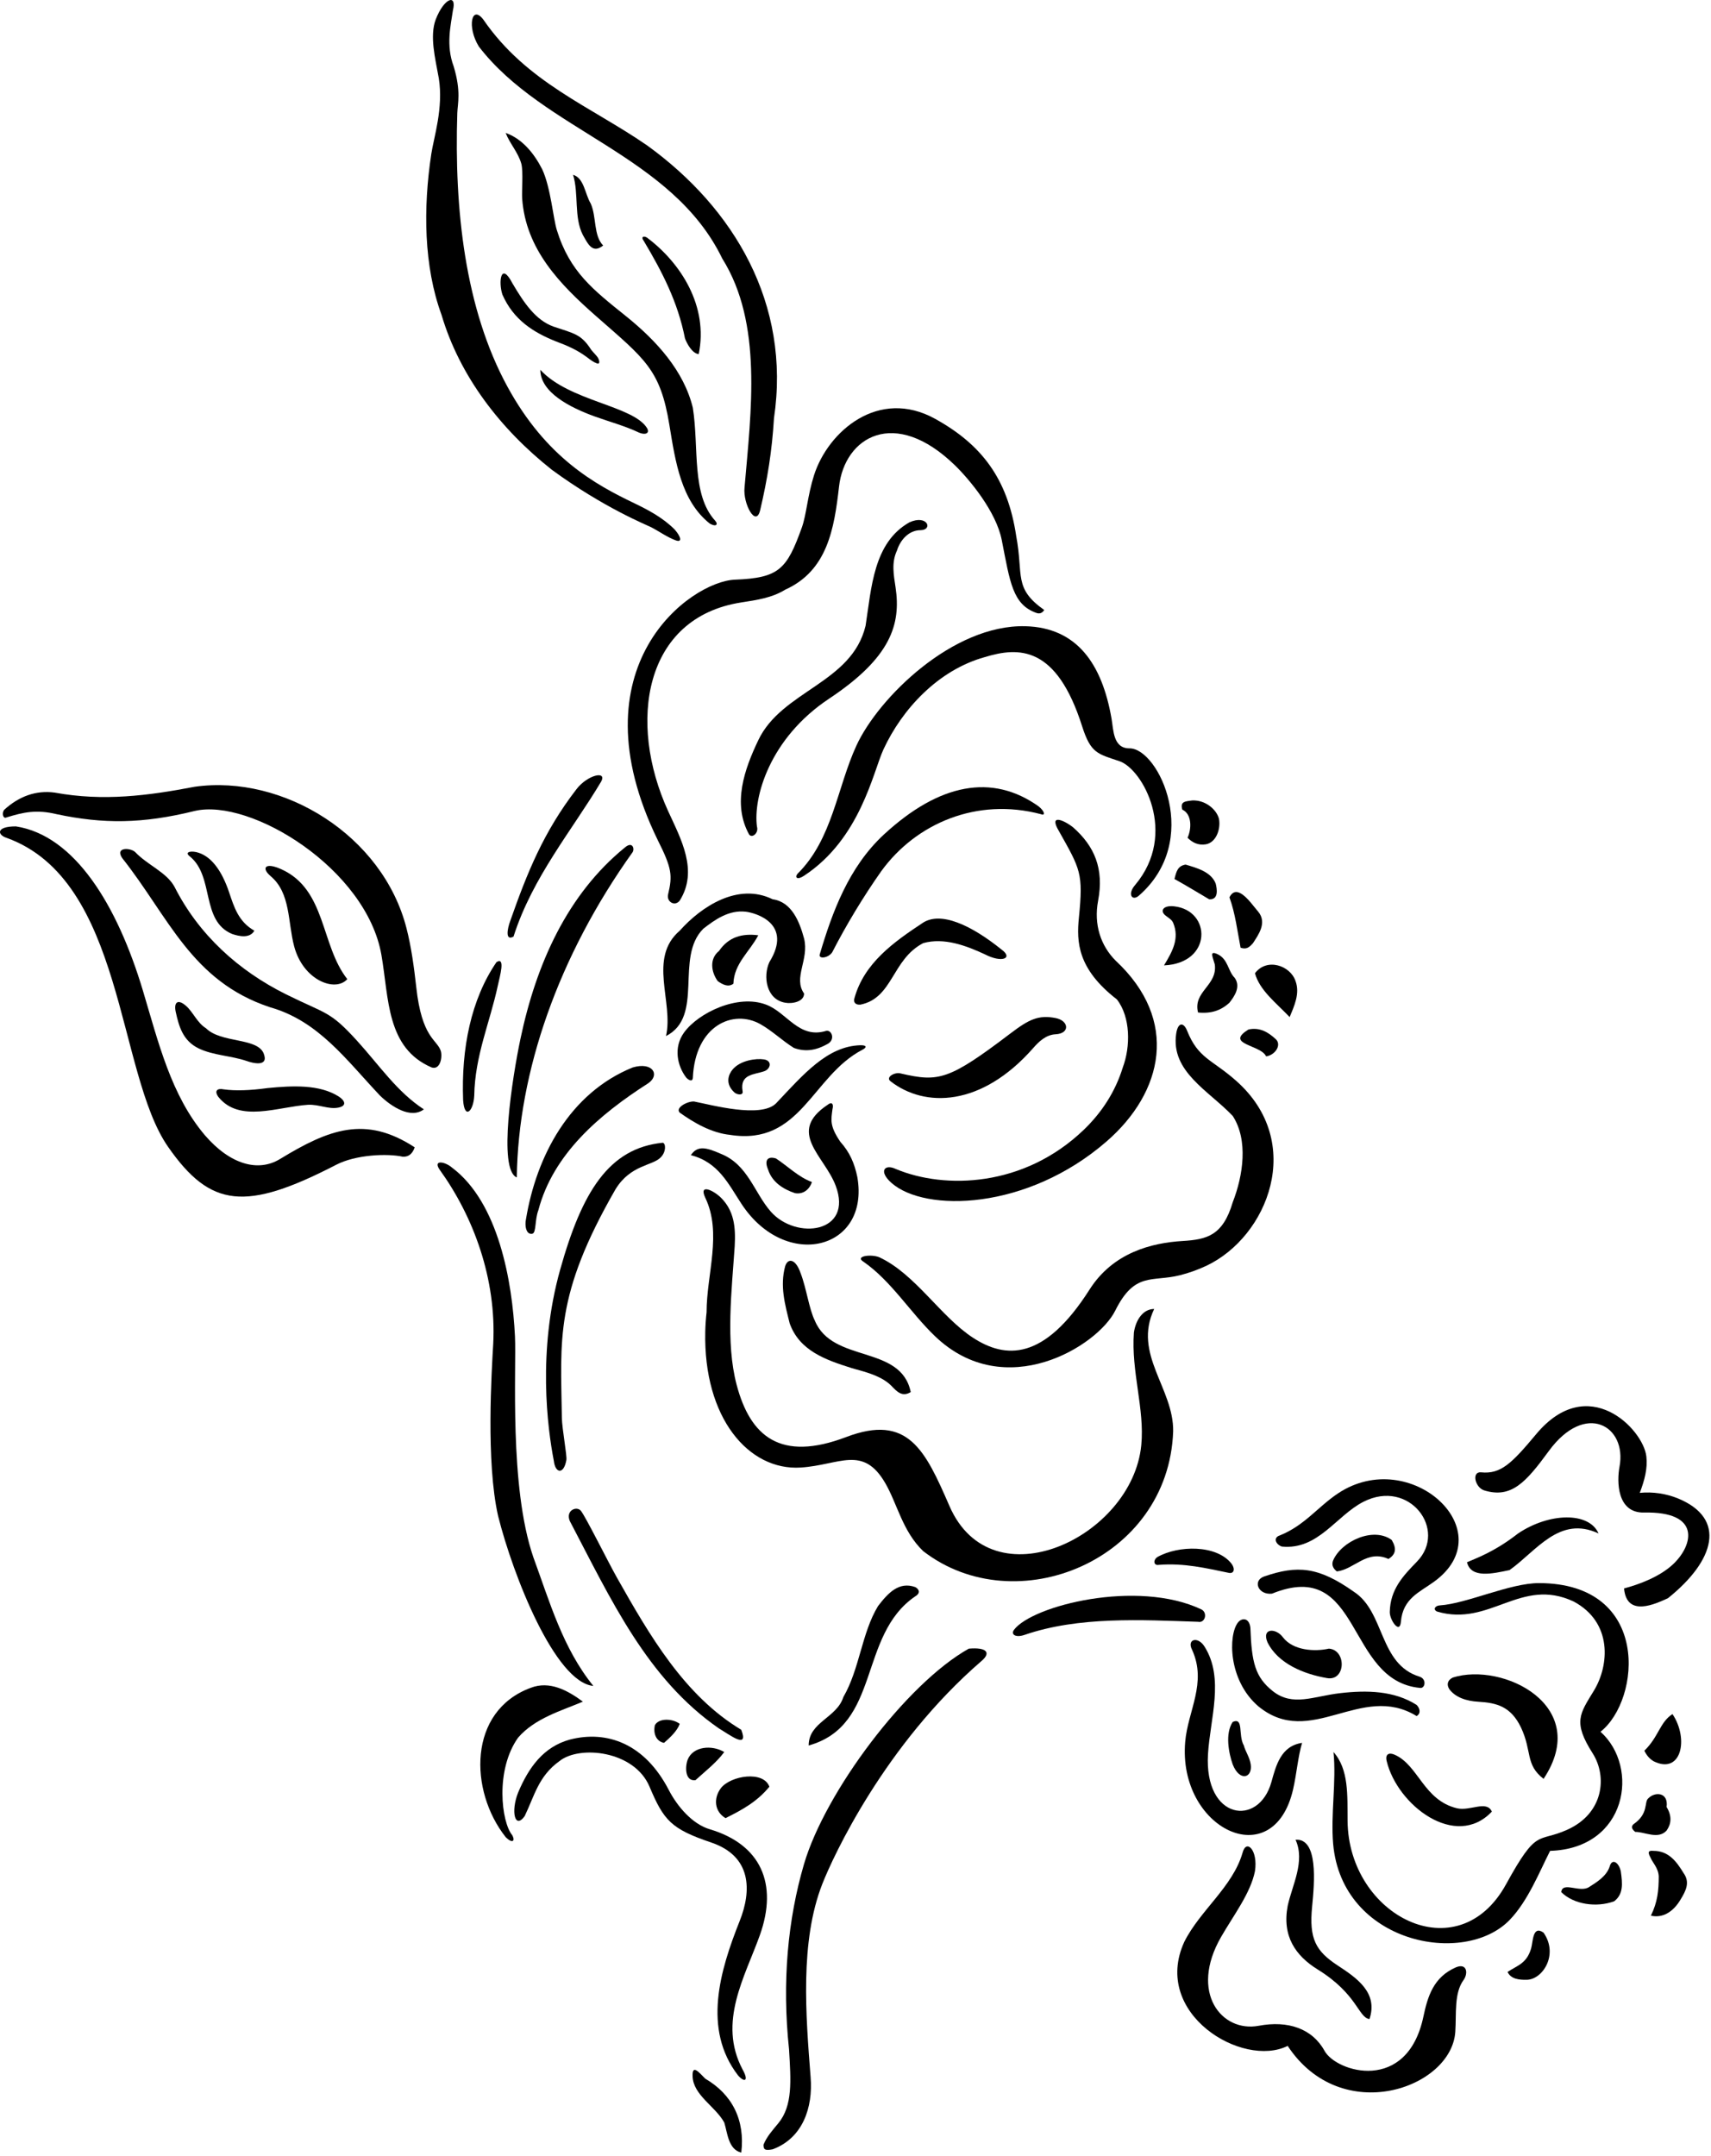 <?xml version="1.0" encoding="UTF-8"?>
<svg xmlns="http://www.w3.org/2000/svg" xmlns:xlink="http://www.w3.org/1999/xlink" width="535pt" height="674pt" viewBox="0 0 535 674" version="1.1">
<g id="surface1">
<path style=" stroke:none;fill-rule:nonzero;fill:rgb(0%,0%,0%);fill-opacity:1;" d="M 172.574 146.898 C 188.871 158.828 202.328 164.176 203.668 164.875 C 206.203 166.199 208.578 167.945 211.254 168.938 C 213.316 169.703 213.051 167.992 211.016 165.621 C 207.465 162.008 202.852 159.508 198.309 157.332 C 185.93 151.398 170.754 143.027 158.695 120.949 C 145.359 96.535 142.023 65.316 142.992 35.355 C 143.086 32.406 144.242 28.645 141.852 20.746 C 139.395 14.184 140.922 8.004 141.613 3.281 C 142.922 -2.047 138.871 -0.695 136.234 6.105 C 134.316 11.309 136.047 18.039 137.211 24.496 C 138.688 33.762 135.656 42.867 134.855 48.16 C 132.301 65.008 132.48 83.254 138.059 98.445 C 143.742 117.652 156.488 134.18 172.574 146.898 "/>
<path style=" stroke:none;fill-rule:nonzero;fill:rgb(0%,0%,0%);fill-opacity:1;" d="M 225.844 80.848 C 238.531 101.105 234.848 128.523 232.801 152.465 C 232.266 157.508 236.414 165.18 237.711 159.422 C 239.965 149.805 241.395 141.004 242.008 130.773 C 247.328 94.965 229.527 65.09 202.312 45.445 C 184.508 33.168 164.66 25.805 151.156 6.16 C 147.508 1.305 145.922 8.359 149.723 14.547 C 169.98 40.945 210.09 48.312 225.844 80.848 "/>
<path style=" stroke:none;fill-rule:nonzero;fill:rgb(0%,0%,0%);fill-opacity:1;" d="M 221.957 163.719 C 223.887 164.828 224.684 163.996 223.617 162.801 C 216.121 154.574 218.617 140.055 216.637 127.5 C 213.832 115.969 205.328 106.574 195.742 98.863 C 185.422 90.562 178.148 85.004 174.105 71.91 C 172.965 68.23 172.203 58.723 169.566 52.984 C 167 47.93 163.27 43.371 158.113 41.559 C 159.383 44.895 162.012 47.613 163.027 51.25 C 163.648 53.781 163.113 59.777 163.273 62.074 C 164.395 77.945 175.012 88.852 186.398 98.859 C 201.641 112.258 206.453 115.414 209.309 132.887 C 211.195 144.422 212.977 156.617 221.957 163.719 "/>
<path style=" stroke:none;fill-rule:nonzero;fill:rgb(0%,0%,0%);fill-opacity:1;" d="M 188.602 76.754 C 185.531 73.684 186.555 67.75 184.715 63.656 C 182.871 60.59 182.668 55.68 179.188 54.656 C 181.031 60.59 179.395 67.953 182.258 73.48 C 183.844 76.273 185.258 79.449 188.602 76.754 "/>
<path style=" stroke:none;fill-rule:nonzero;fill:rgb(0%,0%,0%);fill-opacity:1;" d="M 218.477 110.723 C 221.547 95.785 212.953 82.277 202.312 74.297 C 201.223 73.629 200.34 74.07 201.289 75.32 C 207.02 84.938 211.93 94.352 214.18 105.809 C 214.793 107.445 216.43 110.516 218.477 110.723 "/>
<path style=" stroke:none;fill-rule:nonzero;fill:rgb(0%,0%,0%);fill-opacity:1;" d="M 183.629 111.758 C 184.641 112.547 185.617 113.242 186.555 113.586 C 187.812 114.113 187.391 112.492 186.91 111.773 C 186.422 111.039 185.523 110.215 184.875 109.391 C 181.73 104.496 179.695 104.332 172.977 102.078 C 167.504 100.07 163.898 94.812 160.262 88.641 C 156.594 81.566 155.797 88.18 157.09 92.102 C 160.543 99.992 166.77 103.922 173.859 106.754 C 177.473 108.098 180.566 109.457 183.629 111.758 "/>
<path style=" stroke:none;fill-rule:nonzero;fill:rgb(0%,0%,0%);fill-opacity:1;" d="M 185.918 130.195 C 190.57 131.875 195.43 133.168 199.855 135.277 C 201.484 135.984 203.336 135.688 202.312 133.844 C 197.957 126.812 177.961 125.453 168.957 115.633 C 168.957 122.684 178.246 127.422 185.918 130.195 "/>
<path style=" stroke:none;fill-rule:nonzero;fill:rgb(0%,0%,0%);fill-opacity:1;" d="M 205.664 262.664 C 210.129 271.547 210.305 273.73 208.895 279.664 C 208.363 281.957 211.012 283.543 212.543 281.582 C 218.422 272.215 212.922 262.352 208.922 253.621 C 196.184 225.82 201.305 193.051 231.836 188.352 C 236.656 187.605 241.43 186.91 245.488 184.387 C 258.734 178.441 260.844 165.312 262.352 152.129 C 264.113 136.664 279.715 127.102 298.633 145.527 C 303.184 149.965 311.477 159.934 313.23 168.848 C 315.824 182.051 316.609 189.016 324.082 191.645 C 324.93 191.941 325.785 191.828 326.52 190.73 C 316.82 183.887 320.07 179.941 317.758 167.645 C 315.059 149.496 306.777 138.91 292.41 130.957 C 274.719 121.164 258.926 134.844 254.535 148.582 C 252.551 154.785 252.129 161 250.754 164.84 C 246.031 178.004 243.645 180.703 229.762 181.242 C 215.945 181.812 179.129 208.277 205.664 262.664 "/>
<path style=" stroke:none;fill-rule:nonzero;fill:rgb(0%,0%,0%);fill-opacity:1;" d="M 287.844 165.766 C 291.801 165.711 290.039 160.77 284.367 163.309 C 273.109 169.652 272.496 183.773 270.656 195.641 C 266.359 213.648 244.465 215.898 237.098 231.449 C 232.801 240.453 228.914 251.297 234.234 260.914 C 235.18 262.199 237.297 260.434 236.688 258.461 C 235.473 249.473 240.504 230.898 259.27 218.43 C 278.656 205.555 281.734 195.125 280.031 183.668 C 279.461 179.816 278.672 175.934 280.477 172.109 C 281.5 168.836 284.16 165.766 287.844 165.766 "/>
<path style=" stroke:none;fill-rule:nonzero;fill:rgb(0%,0%,0%);fill-opacity:1;" d="M 267.77 233.152 C 261.703 246.359 260.309 262.406 249.375 273.191 C 248.406 274.371 249.289 275.254 251.422 273.805 C 269.047 262.23 273.012 241.289 276.242 234.312 C 282.062 221.742 293.312 209.523 307.898 205.461 C 318.629 202.184 330.344 201.844 338.367 227.094 C 341.066 235.586 343.242 235.703 350.027 237.992 C 357.309 240.445 368.414 260.652 354.961 276.672 C 352.484 279.484 353.895 281.781 355.984 280.148 C 375.965 262.895 362.316 233.941 353.188 233.984 C 348.062 234.012 348.188 228.344 347.57 224.766 C 344.617 207.602 336.766 196.188 320.551 195.797 C 297.992 195.254 274.684 218.098 267.77 233.152 "/>
<path style=" stroke:none;fill-rule:nonzero;fill:rgb(0%,0%,0%);fill-opacity:1;" d="M 160.57 292.836 C 166.504 274.215 178.984 259.48 187.988 244.34 C 189.844 240.855 183.668 242.266 180.215 246.797 C 169.98 260.098 164.867 272.781 159.547 287.926 C 158.621 290.422 157.914 294.305 160.57 292.836 "/>
<path style=" stroke:none;fill-rule:nonzero;fill:rgb(0%,0%,0%);fill-opacity:1;" d="M 137.797 328.496 C 136.566 324.965 131.895 324.555 130.16 308.668 C 129.461 302.426 128.629 296.203 127.121 290.293 C 119.73 261.223 88.59 242.09 60.895 245.988 C 46.254 248.793 32.281 250.598 17.129 247.82 C 11.195 247 5.875 249.047 1.371 253.141 C 0.477 254.086 0.918 256.113 1.984 255.594 C 7.305 253.957 11.328 253.027 17.742 254.57 C 32.27 257.641 44.488 257.613 60.918 253.547 C 78.359 249.496 114.598 271.648 119.266 298.598 C 121.637 312.277 120.805 327.699 134.992 333.762 C 137.719 334.609 138.43 330.316 137.797 328.496 "/>
<path style=" stroke:none;fill-rule:nonzero;fill:rgb(0%,0%,0%);fill-opacity:1;" d="M 324.789 252.145 C 310.23 241.746 293.703 244.93 276.387 260.914 C 265.336 271.145 260.219 285.266 256.332 298.359 C 255.816 299.949 258.992 299.598 260.219 297.746 C 264.516 289.355 269.93 280.367 275.566 272.371 C 286.41 257.438 305.441 249.25 325.496 254.57 C 326.906 255.145 326.73 253.73 324.789 252.145 "/>
<path style=" stroke:none;fill-rule:nonzero;fill:rgb(0%,0%,0%);fill-opacity:1;" d="M 371.328 261.938 C 372.762 263.371 374.605 264.395 377.059 263.984 C 380.18 263.434 381.766 259.379 381.152 256.004 C 380.355 253.027 376.855 250.07 372.762 250.273 C 370.828 250.559 368.875 250.48 369.691 253.141 C 372.762 254.57 372.594 259.199 371.328 261.938 "/>
<path style=" stroke:none;fill-rule:nonzero;fill:rgb(0%,0%,0%);fill-opacity:1;" d="M 335.543 258.68 C 332.375 256.203 327.852 254.473 331.141 259.906 C 337.812 271.824 338.754 272.961 337.355 286.898 C 336.598 294.453 336.863 302.906 349.23 312.48 C 353.527 318.004 353.527 327.211 351.074 333.762 C 348.715 341.426 344.418 347.922 338.902 353.223 C 320.203 371.188 295.508 371.922 280.137 365.516 C 276.633 363.805 274.602 366.184 278.723 369.832 C 289.227 379.145 321.148 378.492 346.031 356.863 C 363.684 341.52 368.871 319.031 348.863 300.379 C 344.191 295.715 341.953 289.094 343.355 281.645 C 345.258 271.57 342.215 264.578 335.543 258.68 "/>
<path style=" stroke:none;fill-rule:nonzero;fill:rgb(0%,0%,0%);fill-opacity:1;" d="M 87.531 362.395 C 80.754 366.52 72.008 364.156 64.09 354.973 C 53.52 342.531 49.566 326.035 44.695 309.766 C 36.668 282.961 23.34 261.223 4.977 258.379 C -1.426 258.379 -0.758 261.055 1.984 261.938 C 39 275.211 36.445 335.441 52.555 358.574 C 65.82 377.621 76.785 378.828 105.172 364.156 C 111.215 361.035 121.039 360.578 125.984 361.668 C 127.547 361.703 128.867 361.055 129.672 358.727 C 114.262 348.66 102.879 353.047 87.531 362.395 "/>
<path style=" stroke:none;fill-rule:nonzero;fill:rgb(0%,0%,0%);fill-opacity:1;" d="M 161.594 368.137 C 162.031 335.191 174.496 299.066 197.809 266.438 C 198.488 265.375 197.781 262.906 195.355 265.008 C 177.441 279.613 167.691 301.273 162.738 324.797 C 160.188 336.891 155.637 365.754 161.594 368.137 "/>
<path style=" stroke:none;fill-rule:nonzero;fill:rgb(0%,0%,0%);fill-opacity:1;" d="M 111.73 325.508 C 103.07 315.961 102.207 317.227 89.43 310.883 C 74.613 303.535 62.145 292.262 54.574 277.285 C 52.074 272.695 46.184 270.531 42.297 266.438 C 40.875 265.02 35.848 264.758 38.203 268.281 C 52.738 286.602 59.812 306.797 84.449 314.934 C 99.59 319.23 108.184 331.305 118.824 342.559 C 122.461 346.078 128.441 349.926 132.535 346.855 C 124.176 341.422 118.66 333.145 111.73 325.508 "/>
<path style=" stroke:none;fill-rule:nonzero;fill:rgb(0%,0%,0%);fill-opacity:1;" d="M 72.582 292.02 C 74.918 292.805 78.105 293.449 79.539 290.992 C 74.543 288.172 73.18 283.562 71.621 278.941 C 69.316 272.098 65.898 267.434 61.32 266.41 C 59.309 265.992 57.633 266.52 59.484 267.871 C 67.055 274.215 62.758 287.926 72.582 292.02 "/>
<path style=" stroke:none;fill-rule:nonzero;fill:rgb(0%,0%,0%);fill-opacity:1;" d="M 380.129 276.262 C 378.695 272.578 374.195 271.352 370.715 270.328 C 368.262 270.738 367.828 272.43 367.238 274.828 C 370.922 276.875 374.605 279.125 378.082 281.172 C 381.152 281.379 380.531 277.898 380.129 276.262 "/>
<path style=" stroke:none;fill-rule:nonzero;fill:rgb(0%,0%,0%);fill-opacity:1;" d="M 91.977 295.883 C 94.82 306.586 104.891 310.332 108.594 306.137 C 100.203 295.496 102.047 278.102 87.926 271.762 C 82.879 269.48 81.609 271.398 84.66 273.973 C 90.898 279.238 89.957 288.281 91.977 295.883 "/>
<path style=" stroke:none;fill-rule:nonzero;fill:rgb(0%,0%,0%);fill-opacity:1;" d="M 391.793 294.883 C 393.406 292.363 396.293 288.539 393.43 285.059 C 392.277 283.781 390.008 280.426 387.867 279.285 C 386.586 278.602 385.348 278.719 384.426 280.559 C 386.27 285.676 386.883 290.992 387.906 296.312 C 389.746 296.93 390.586 296.242 391.793 294.883 "/>
<path style=" stroke:none;fill-rule:nonzero;fill:rgb(0%,0%,0%);fill-opacity:1;" d="M 212.543 290.992 C 202.516 299.59 210.699 313.297 208.246 323.938 C 220.32 317.801 210.906 299.383 219.91 290.379 C 223.594 287.516 227.891 284.445 233.211 285.059 C 236.484 285.469 247.953 288.848 240.574 300.816 C 238.531 305.203 239.555 312.48 245.488 313.504 C 247.531 313.91 251.422 313.297 251.422 310.637 C 247.941 305.727 253.059 299.996 251.422 293.449 C 249.988 288.129 247.531 281.992 241.602 281.172 C 230.754 275.852 219.297 283.422 212.543 290.992 "/>
<path style=" stroke:none;fill-rule:nonzero;fill:rgb(0%,0%,0%);fill-opacity:1;" d="M 364.652 286.414 C 365.414 287.016 366.441 287.57 366.828 288.539 C 368.875 293.449 366.594 297.48 363.965 301.84 C 379.121 301.184 378.867 284.637 367.105 283.371 C 363.539 282.988 362.539 284.953 364.652 286.414 "/>
<path style=" stroke:none;fill-rule:nonzero;fill:rgb(0%,0%,0%);fill-opacity:1;" d="M 288.664 294.883 C 295.211 293.039 302.168 295.699 307.898 298.359 C 313.324 301.184 316.852 299.598 313.219 296.93 C 303.621 289.191 294.129 284.84 288.504 288.562 C 279.516 294.504 270.203 301.105 267.176 312.07 C 266.754 313.355 267.461 314.238 269.02 314.117 C 279.25 312.07 278.84 299.996 288.664 294.883 "/>
<path style=" stroke:none;fill-rule:nonzero;fill:rgb(0%,0%,0%);fill-opacity:1;" d="M 229.32 307.57 C 229.527 301.227 234.438 297.543 237.098 292.426 C 232.188 291.812 227.891 292.836 224.82 297.336 C 221.75 299.793 222.363 303.887 224.41 306.75 C 225.844 307.773 227.684 308.797 229.32 307.57 "/>
<path style=" stroke:none;fill-rule:nonzero;fill:rgb(0%,0%,0%);fill-opacity:1;" d="M 379.844 301.535 C 380.738 308.176 372.953 309.969 374.605 316.57 C 378.695 316.98 381.766 315.957 384.426 313.504 C 385.859 311.66 388.109 308.594 386.062 305.727 C 383.914 303.578 384.059 299.949 380.715 298.34 C 378.062 297.125 379.16 299.062 379.844 301.535 "/>
<path style=" stroke:none;fill-rule:nonzero;fill:rgb(0%,0%,0%);fill-opacity:1;" d="M 155.246 300.816 C 147.27 312.48 144.199 327.824 144.812 343.992 C 145.223 350.129 148.035 347.578 148.289 342.559 C 148.496 330.078 153.203 319.641 155.656 308.184 C 156.328 305.062 158.09 299.066 155.246 300.816 "/>
<path style=" stroke:none;fill-rule:nonzero;fill:rgb(0%,0%,0%);fill-opacity:1;" d="M 392.406 304.297 C 393.84 309.613 398.953 313.504 403.254 318.004 C 404.684 314.527 406.523 310.637 405.094 306.75 C 403.457 301.84 396.09 299.383 392.406 304.297 "/>
<path style=" stroke:none;fill-rule:nonzero;fill:rgb(0%,0%,0%);fill-opacity:1;" d="M 64.395 321.484 C 61.633 319.797 60.367 316.379 58.094 314.434 C 55.457 312.172 54.305 313.52 54.965 316.469 C 55.953 320.867 57.145 325.398 62.137 327.809 C 66.648 329.988 72.355 330.094 77.082 331.715 C 78.977 332.406 84.242 333.762 82.402 329.258 C 80.211 324.379 69.102 326.188 64.395 321.484 "/>
<path style=" stroke:none;fill-rule:nonzero;fill:rgb(0%,0%,0%);fill-opacity:1;" d="M 239.555 314.117 C 230.676 310.723 218.395 316.645 213.906 322.809 C 210.484 327.508 211.812 333.281 214.508 336.84 C 214.934 337.402 216.48 338.578 216.637 337.035 C 217.359 320.586 229.27 315.449 237.754 320.215 C 241.406 322.266 244.754 325.496 248.23 327.645 C 252.117 329.074 255.516 328.234 258.789 326.395 C 261.285 324.996 260.051 321.996 258.379 322.301 C 249.785 324.961 246.102 316.57 239.555 314.117 "/>
<path style=" stroke:none;fill-rule:nonzero;fill:rgb(0%,0%,0%);fill-opacity:1;" d="M 315.965 323.105 C 296.801 337.652 293.566 338.402 281.746 335.656 C 279.809 335.051 276.809 336.816 278.434 338.059 C 289.16 346.402 306.871 346.117 323.07 327.684 C 324.82 325.691 327.027 323.531 330.078 323.379 C 334.602 323.148 334.285 319.137 330.078 318.309 C 324.684 317.25 321.688 318.758 315.965 323.105 "/>
<path style=" stroke:none;fill-rule:nonzero;fill:rgb(0%,0%,0%);fill-opacity:1;" d="M 292.344 417.77 C 314.285 438.82 343.215 420.836 348.703 409.809 C 354.82 397.523 360.211 400.902 368.891 398.73 C 371.75 398.016 374.531 397.02 377.195 395.77 C 396.383 386.73 408.32 357.184 386.5 337.906 C 378.852 331.152 374.676 330.973 371.191 322.277 C 370.074 319.496 368.289 319.582 367.766 323.25 C 366.066 335.066 377.906 340.992 385.449 348.902 C 390.359 356.473 388.723 367.523 385.449 375.91 C 382.367 386.359 377.344 387.551 369.785 388.012 C 360.195 388.59 348.078 391.57 340.68 403.199 C 326.41 425.629 314.344 424.844 304.238 418.262 C 294.105 411.66 286.207 398.344 274.953 393.102 C 272.398 392.027 267.105 392.734 270.043 394.531 C 278.703 400.551 284.629 410.363 292.344 417.77 "/>
<path style=" stroke:none;fill-rule:nonzero;fill:rgb(0%,0%,0%);fill-opacity:1;" d="M 395.887 330.281 C 398.699 329.938 400.992 326.586 398.75 324.758 C 396.703 322.914 394.043 321.074 390.359 321.891 C 387.02 323.969 387.383 325.129 388.977 326.094 C 390.988 327.316 394.969 328.223 395.887 330.281 "/>
<path style=" stroke:none;fill-rule:nonzero;fill:rgb(0%,0%,0%);fill-opacity:1;" d="M 269.633 328.234 C 271.164 327.469 270.988 326.762 269.02 326.805 C 258.641 327.113 251.203 335.93 242.621 345.016 C 237.824 349.691 222.477 345.461 217.047 344.402 C 215.066 344.227 211.012 346.344 212.543 347.879 C 216.84 350.949 222.363 354.223 228.301 354.836 C 250.398 358.316 253.879 336.422 269.633 328.234 "/>
<path style=" stroke:none;fill-rule:nonzero;fill:rgb(0%,0%,0%);fill-opacity:1;" d="M 239.023 334.914 C 240.898 334.246 241.594 331.66 238.871 331.238 C 236.348 330.848 231.445 331.539 229.051 334.418 C 227.816 335.902 226.594 338.812 229.672 341.602 C 230.434 342.285 232.531 342.637 232.188 341.129 C 231.289 335.742 235.859 336.043 239.023 334.914 "/>
<path style=" stroke:none;fill-rule:nonzero;fill:rgb(0%,0%,0%);fill-opacity:1;" d="M 166.504 385.734 C 167.703 385.348 167.203 381.348 168.344 378.367 C 172.953 360.848 187.375 348.492 202.723 338.672 C 206.426 336.109 204.133 331.879 197.809 333.762 C 178.164 341.742 167.73 361.387 164.457 381.234 C 164.047 383.074 164.441 386.207 166.504 385.734 "/>
<path style=" stroke:none;fill-rule:nonzero;fill:rgb(0%,0%,0%);fill-opacity:1;" d="M 69.977 340.605 C 67.953 340.168 66.895 341.039 68.285 342.969 C 74.832 351.152 86.906 346.039 96.316 345.426 C 99.777 345.266 102.75 346.922 105.801 346.305 C 108.582 345.742 107.832 344.062 105.914 342.84 C 99.91 339.012 91.5 339.434 83.652 340.199 C 78.184 340.961 73.512 341.102 69.977 340.605 "/>
<path style=" stroke:none;fill-rule:nonzero;fill:rgb(0%,0%,0%);fill-opacity:1;" d="M 231.887 376.469 C 245.699 397.434 272.047 390.797 268.074 368.016 C 267.168 363.672 265.695 360.277 262.758 356.996 C 259.344 351.988 259.879 350.145 260.293 346.84 C 260.758 345.105 260.051 344.402 258.789 345.426 C 245.895 354.02 257.754 361.348 261.289 370.688 C 266.926 385.559 248.906 387.836 240.996 378.805 C 235.828 372.906 233.859 364.141 225.434 360.77 C 220.715 358.691 218.066 358.109 216.02 361.18 C 224.633 363.367 227.766 370.211 231.887 376.469 "/>
<path style=" stroke:none;fill-rule:nonzero;fill:rgb(0%,0%,0%);fill-opacity:1;" d="M 206.602 361.855 C 208.363 360.102 208.188 357.453 207.223 357.293 C 190.324 358.98 181.941 372.734 175.145 397 C 168.012 422.477 171.191 446.516 173.172 456.754 C 173.613 460.648 176.262 461.18 177.094 456.508 C 177.348 455.254 175.734 446.613 175.688 443.363 C 175.348 418.859 173.332 405.113 192.453 371.848 C 197.203 364.098 204.07 364.551 206.602 361.855 "/>
<path style=" stroke:none;fill-rule:nonzero;fill:rgb(0%,0%,0%);fill-opacity:1;" d="M 240.168 365.684 C 241.395 369.57 244.871 371.82 248.559 373.047 C 251.055 373.508 253.059 372.023 253.879 369.57 C 249.785 368.137 246.102 364.453 242.621 362.203 C 239.965 361.387 238.938 362.816 240.168 365.684 "/>
<path style=" stroke:none;fill-rule:nonzero;fill:rgb(0%,0%,0%);fill-opacity:1;" d="M 154.227 420.109 C 153.73 428.664 151.918 457.121 155.746 473.98 C 160.43 492.672 173.586 525.992 185.531 527.129 C 175.973 515.34 171.871 500.82 166.758 486.859 C 159.148 464.707 161.512 427.66 161.02 417.77 C 160.172 400.656 155.906 375.996 141.336 365.066 C 139.039 363.102 135.336 362.57 137.445 365.684 C 148.086 380.414 155.246 399.855 154.227 420.109 "/>
<path style=" stroke:none;fill-rule:nonzero;fill:rgb(0%,0%,0%);fill-opacity:1;" d="M 366.828 447.531 C 367.031 434.027 354.141 423.387 360.895 409.266 C 357.414 409.266 355.129 412.668 354.551 416.633 C 353.645 428.848 357.965 440.508 356.859 451.855 C 354.059 480.602 310.188 501.453 296.887 470.895 C 289.277 453.414 283.957 441.945 264.613 449.301 C 243.984 457.148 234.594 449.09 230.332 432.969 C 226.82 419.691 228.836 403.18 229.73 389.621 C 230.062 383.562 229.527 378.574 225.434 374.48 C 223.008 372.098 218.422 369.98 220.523 374.48 C 225.844 385.531 220.934 398.422 220.934 410.289 C 220.707 412.297 220.566 414.332 220.523 416.379 C 219.922 443.336 234.094 459.879 250.355 458.848 C 262.484 458.078 269.824 451.68 276.809 463.723 C 280.598 470.258 282.191 478.758 288.664 484.977 C 317.586 507.352 365.391 487.883 366.828 447.531 "/>
<path style=" stroke:none;fill-rule:nonzero;fill:rgb(0%,0%,0%);fill-opacity:1;" d="M 266.227 427.723 C 268.891 428.566 275.219 429.777 278.656 433.227 C 280.445 435.098 282.066 436.902 284.773 435.254 C 281.703 420.289 260.293 426.367 254.762 412.855 C 252.992 409.316 252.113 402.613 250.348 398.098 C 248.762 393.441 246.289 393.266 245.488 395.965 C 243.852 402.105 245.41 407.73 246.922 413.77 C 249.988 422.363 258.238 425.203 266.227 427.723 "/>
<path style=" stroke:none;fill-rule:nonzero;fill:rgb(0%,0%,0%);fill-opacity:1;" d="M 521.523 499.711 C 536.309 487.879 539.926 474.781 524.672 468.504 C 521.062 467.02 516.816 466.355 512.727 466.766 C 514.242 462.766 515.219 459.121 514.785 455.355 C 513.805 446.816 496.562 428.965 480.332 448.41 C 472.648 457.617 469.262 460.961 463.105 460.344 C 460.074 460.043 461.188 465.109 464.125 466.004 C 472.566 468.57 477.113 463.492 484.277 453.695 C 495.715 438.051 508.789 445.828 506.395 458.582 C 505.535 463.148 505.551 473.102 514.066 472.918 C 531.977 472.527 529.422 483.055 523.297 488.934 C 519.066 492.996 512.461 495.414 507.812 496.641 C 508.633 505.848 517.77 501.398 521.523 499.711 "/>
<path style=" stroke:none;fill-rule:nonzero;fill:rgb(0%,0%,0%);fill-opacity:1;" d="M 400.797 483.547 C 412.16 484.695 417.762 473.91 426.344 469.539 C 440.641 462.254 452.75 478.309 443.047 488.266 C 438.664 492.766 434.715 496.945 434.559 504.008 C 434.508 506.512 437.684 511.098 438.039 507.074 C 438.648 499.746 443.926 497.812 448.297 494.617 C 470.316 478.816 440.988 451.906 418.398 466.91 C 412.051 471.125 407.926 476.969 400.184 480.066 C 397.996 480.758 398.879 482.875 400.797 483.547 "/>
<path style=" stroke:none;fill-rule:nonzero;fill:rgb(0%,0%,0%);fill-opacity:1;" d="M 192.898 493.25 C 190.164 488.41 183.121 474.203 181.629 472.371 C 180.336 470.781 176.777 472.223 178.164 475.562 C 191.059 500.117 202.312 524.879 224.82 540.43 C 228.297 542.496 234.203 547.098 231.777 540.84 C 214.016 530.184 203.133 511.367 192.898 493.25 "/>
<path style=" stroke:none;fill-rule:nonzero;fill:rgb(0%,0%,0%);fill-opacity:1;" d="M 472.004 490.91 C 480.395 484.977 487.555 473.723 499.836 479.453 C 496.84 472.605 484.367 472.941 474.68 479.453 C 467.09 485.391 461.047 487.391 458.703 488.453 C 459.934 493.57 466.613 492.047 472.004 490.91 "/>
<path style=" stroke:none;fill-rule:nonzero;fill:rgb(0%,0%,0%);fill-opacity:1;" d="M 434.148 487.434 C 436.402 486 436.801 484.285 435.172 481.496 C 429.395 477.262 419.465 481.918 416.879 487.816 C 416.371 488.977 416.551 490.16 417.984 491.32 C 423.508 490.707 427.398 484.363 434.148 487.434 "/>
<path style=" stroke:none;fill-rule:nonzero;fill:rgb(0%,0%,0%);fill-opacity:1;" d="M 362.328 489.273 C 370.309 488.66 377.059 490.297 384.016 491.73 C 385.824 492.223 386.352 490.637 385.039 488.863 C 380.336 482.93 368.465 483.137 361.918 486.816 C 360.422 487.812 360.773 489.578 362.328 489.273 "/>
<path style=" stroke:none;fill-rule:nonzero;fill:rgb(0%,0%,0%);fill-opacity:1;" d="M 395.332 492.883 C 391.535 494.184 393.406 498.758 397.727 498.277 C 425.965 486.816 420.645 525.492 443.973 527.742 C 445.621 528.031 446.152 525.035 443.973 524.266 C 431.078 520.379 433.129 504.008 423.305 497.664 C 412.195 489.797 405.598 489.371 395.332 492.883 "/>
<path style=" stroke:none;fill-rule:nonzero;fill:rgb(0%,0%,0%);fill-opacity:1;" d="M 481.254 494.977 C 472.098 494.957 458.676 501.398 450.211 501.945 C 448.797 502.02 447.941 503.168 449.328 503.867 C 465.902 508.777 475.484 492.957 492.059 500.734 C 504.27 507.273 503.203 520.699 498.383 528.609 C 493.953 535.875 491.766 538.414 498.004 548.211 C 502.582 555.398 501.508 566.934 490.055 572.09 C 480.68 576.312 480.738 571.238 470.934 589.113 C 455.855 616.602 421.621 598.984 421.363 569.312 C 421.293 561.387 421.801 553.203 416.961 547.797 C 417.895 557.008 416.043 567.355 416.859 576.559 C 419.613 607.617 457.891 615.047 472.098 600.238 C 477.801 594.297 481.367 585.215 484.691 578.695 C 508.773 577.953 512.828 552.555 500.449 541.453 C 513.09 531.523 516.316 495.055 481.254 494.977 "/>
<path style=" stroke:none;fill-rule:nonzero;fill:rgb(0%,0%,0%);fill-opacity:1;" d="M 286.207 499.098 C 287.746 498.223 287.566 496.988 286.207 496.23 C 281.094 494.391 277.691 498.047 274.543 502.164 C 269.43 510.555 268.812 521.809 263.699 530.609 C 261.652 537.156 252.855 538.383 252.855 545.75 C 275.566 539.406 268.199 511.371 286.207 499.098 "/>
<path style=" stroke:none;fill-rule:nonzero;fill:rgb(0%,0%,0%);fill-opacity:1;" d="M 375.629 503.188 C 355.594 493.715 322.805 501.988 317.074 509.566 C 315.977 511.023 317.531 512.145 320.398 511.156 C 337.301 505.34 356.984 506.488 374.605 507.074 C 376.828 507.57 377.711 504.219 375.629 503.188 "/>
<path style=" stroke:none;fill-rule:nonzero;fill:rgb(0%,0%,0%);fill-opacity:1;" d="M 442.949 536.543 C 444.383 535.723 443.973 534.086 442.949 533.062 C 435.902 528.578 427.336 528.426 419 529.391 C 410.684 530.352 404.223 533.695 397.984 528.754 C 392.473 524.387 391.363 519.797 390.973 508.918 C 390.59 505.699 388.262 505.801 387.094 507.285 C 384.031 511.184 383.988 525.336 393.43 533.473 C 409.801 546.977 425.555 525.902 442.949 536.543 "/>
<path style=" stroke:none;fill-rule:nonzero;fill:rgb(0%,0%,0%);fill-opacity:1;" d="M 401.203 511.988 C 399.055 508.98 394.453 508.918 396.293 513.422 C 399.566 520.172 407.754 523.445 414.914 524.672 C 420.812 525.727 421.109 515.895 415.527 515.465 C 411.027 516.488 404.344 516.039 401.203 511.988 "/>
<path style=" stroke:none;fill-rule:nonzero;fill:rgb(0%,0%,0%);fill-opacity:1;" d="M 404.328 559.469 C 405.457 554.539 405.855 549.172 407.141 544.93 C 400.531 545.898 399.004 551.941 397.551 557.16 C 393.621 571.305 376.508 569.109 377.715 548.496 C 378.367 537.406 382.898 524.773 376.652 514.852 C 374.531 511.453 371.004 512.512 372.762 515.875 C 377.441 526.199 371.438 534.871 370.59 544.594 C 368.227 571.738 398.156 586.352 404.328 559.469 "/>
<path style=" stroke:none;fill-rule:nonzero;fill:rgb(0%,0%,0%);fill-opacity:1;" d="M 302.934 515.469 C 283.383 526.398 257.98 560.309 251.383 582.887 C 246.352 600.109 244.473 619.586 246.719 640.758 C 247.305 650.59 247.914 658.328 243.363 663.867 C 241.598 666.016 239.758 668.012 238.734 670.57 C 238.734 672.004 239.059 672.504 241.602 672.004 C 251.012 668.523 254.23 658.922 253.469 649.492 C 251.969 630.215 250.062 607.062 257.129 589.031 C 260.52 580.375 276.645 545.473 306.875 519.355 C 309.973 516.742 308.559 514.98 302.934 515.469 "/>
<path style=" stroke:none;fill-rule:nonzero;fill:rgb(0%,0%,0%);fill-opacity:1;" d="M 462.195 532.066 C 468.141 532.406 472.422 533.621 475.555 540.055 C 479.137 547.613 476.844 551.672 482.645 556.188 C 497.836 533.324 469.965 519.566 454.266 524.504 C 452.504 525.387 452.324 526.797 453.18 528.152 C 455.121 530.742 458.547 531.859 462.195 532.066 "/>
<path style=" stroke:none;fill-rule:nonzero;fill:rgb(0%,0%,0%);fill-opacity:1;" d="M 162 543.297 C 167.266 537.207 175.508 534.906 182.258 532.039 C 177.551 528.562 171.852 525.387 165.891 527.742 C 146.281 535.004 146.66 559.91 158.113 574.398 C 160.031 576.367 161.266 575.836 160.16 573.781 C 156.766 569.711 154.789 553.441 162 543.297 "/>
<path style=" stroke:none;fill-rule:nonzero;fill:rgb(0%,0%,0%);fill-opacity:1;" d="M 514.156 547.387 C 514.977 549.023 515.828 549.906 517.023 550.66 C 525.691 554.996 528.176 543.734 522.957 535.93 C 519.004 538.441 518.652 543.027 514.156 547.387 "/>
<path style=" stroke:none;fill-rule:nonzero;fill:rgb(0%,0%,0%);fill-opacity:1;" d="M 204.766 539.406 C 204.152 542.27 205.383 544.523 207.633 544.93 C 209.473 543.297 211.688 541.305 212.543 538.996 C 210.496 537.359 206.07 537.031 204.766 539.406 "/>
<path style=" stroke:none;fill-rule:nonzero;fill:rgb(0%,0%,0%);fill-opacity:1;" d="M 391.078 551.648 C 390.746 549.402 389.383 547.574 388.93 545.75 C 387.059 542.496 388.996 536.852 385.449 538.383 C 382.992 542.066 384.223 548.203 385.449 551.684 C 387.625 557.176 391.707 555.914 391.078 551.648 "/>
<path style=" stroke:none;fill-rule:nonzero;fill:rgb(0%,0%,0%);fill-opacity:1;" d="M 222.023 571.965 C 216.48 570.367 211.762 564.77 209.121 559.668 C 201.59 545.109 189.719 540.918 178.164 543.906 C 169.98 546.16 165.324 552.555 162 560.484 C 159.68 566.312 160.953 572.098 164.047 567.848 C 167.117 561.508 168.344 555.367 174.895 550.66 C 181.098 545.605 198.324 547.289 203.102 558.641 C 207.551 569.215 209.867 571.852 222.395 576.09 C 235.148 580.406 235.02 591.238 231.293 600.602 C 225.113 616.121 219.633 634.406 230.754 648.879 C 232.707 651.16 234.297 650.809 232.188 647.039 C 224.352 632.238 232.961 618.035 237.594 605.051 C 243.359 588.891 237.824 576.719 222.023 571.965 "/>
<path style=" stroke:none;fill-rule:nonzero;fill:rgb(0%,0%,0%);fill-opacity:1;" d="M 214.996 550.254 C 214.18 552.504 214.18 557.004 217.453 556.594 C 220.535 553.785 224.02 551.109 226.457 547.797 C 222.652 545.496 216.637 545.953 214.996 550.254 "/>
<path style=" stroke:none;fill-rule:nonzero;fill:rgb(0%,0%,0%);fill-opacity:1;" d="M 436.109 548.645 C 434.336 547.852 433.062 548.418 433.59 550.621 C 436.898 564.41 455.129 578.438 466.48 566.418 C 464.852 562.785 459.734 566.312 455.637 565.395 C 445.121 562.906 443.594 551.98 436.109 548.645 "/>
<path style=" stroke:none;fill-rule:nonzero;fill:rgb(0%,0%,0%);fill-opacity:1;" d="M 226.867 568.465 C 232.188 565.805 236.688 563.348 240.574 558.641 C 238.734 553.527 228.504 555.16 225.434 559.051 C 223.008 562.254 223.387 566.418 226.867 568.465 "/>
<path style=" stroke:none;fill-rule:nonzero;fill:rgb(0%,0%,0%);fill-opacity:1;" d="M 521.113 572.352 C 522.547 570.305 522.887 567.898 521.113 564.984 C 521.762 560.289 517.418 560.137 515.371 562.301 C 514.043 563.41 515.586 567.035 510.801 570.336 C 510.094 570.957 509.988 571.688 511.293 572.762 C 514.363 572.762 518.453 575.215 521.113 572.352 "/>
<path style=" stroke:none;fill-rule:nonzero;fill:rgb(0%,0%,0%);fill-opacity:1;" d="M 412.043 615.801 C 424.453 623.465 424.738 630.871 428.215 631.281 C 430.965 623.031 424.289 618.477 418.25 614.516 C 411.414 610.031 409.281 606.18 410.277 596.133 C 411.047 588.379 412.188 574.742 405.094 575.215 C 408.164 581.969 404.07 589.336 402.637 595.883 C 400.848 605.348 405.051 611.469 412.043 615.801 "/>
<path style=" stroke:none;fill-rule:nonzero;fill:rgb(0%,0%,0%);fill-opacity:1;" d="M 517.023 578.695 C 515.125 578.484 515.301 579.367 516.094 580.809 C 516.621 582.23 518.539 584.012 518.66 586.676 C 518.652 591.008 518.301 594.711 516.203 598.953 C 519.684 599.77 523.098 598.008 525.531 593.832 C 527.191 591.109 528.48 588.516 526.434 585.652 C 524.184 581.969 521.727 578.695 517.023 578.695 "/>
<path style=" stroke:none;fill-rule:nonzero;fill:rgb(0%,0%,0%);fill-opacity:1;" d="M 455.227 615.117 C 448.227 618.18 446.422 624.152 445.074 630.52 C 439.973 654.621 417.836 647.906 414.156 641.219 C 410.348 634.285 402.754 631.656 393.594 633.383 C 382.004 635.57 371.812 623.012 381.797 605.637 C 385.73 598.793 391.023 591.957 392.406 585.039 C 393.406 578.484 389.703 574.781 388.52 579.309 C 385.449 589.949 375.219 597.316 370.309 607.137 C 360.02 629.605 388.543 646.719 402.637 639.672 C 419.406 665.137 453.875 652.953 455.047 635.277 C 455.43 629.547 454.605 623.148 457.68 619.004 C 459.113 616.957 458.703 613.684 455.227 615.117 "/>
<path style=" stroke:none;fill-rule:nonzero;fill:rgb(0%,0%,0%);fill-opacity:1;" d="M 503.312 583.605 C 502.289 586.676 499.219 588.516 496.969 589.949 C 494.105 591.996 488.578 588.105 488.172 591.586 C 492.059 595.473 499.219 596.496 504.746 594.449 C 507.609 592.199 507.363 589.066 506.789 585.039 C 506.129 582.188 504.012 580.953 503.312 583.605 "/>
<path style=" stroke:none;fill-rule:nonzero;fill:rgb(0%,0%,0%);fill-opacity:1;" d="M 479.629 605.039 C 479.168 606.32 479.062 608.16 478.758 609.184 C 477.375 613.941 474.48 614.5 471.391 616.551 C 472.414 618.801 475.082 619.055 477.324 619.004 C 482.324 619.004 487.441 611.148 482.645 604.273 C 480.906 603.043 480.09 603.762 479.629 605.039 "/>
<path style=" stroke:none;fill-rule:nonzero;fill:rgb(0%,0%,0%);fill-opacity:1;" d="M 220.531 649.926 C 218.477 647.871 216.41 645.293 216.562 649.215 C 216.797 655.117 223.66 658.547 226.465 663.637 C 227.488 666.91 227.691 672.023 231.785 673.047 C 233.012 662.816 228.922 654.836 220.531 649.926 "/>
</g>
</svg>
